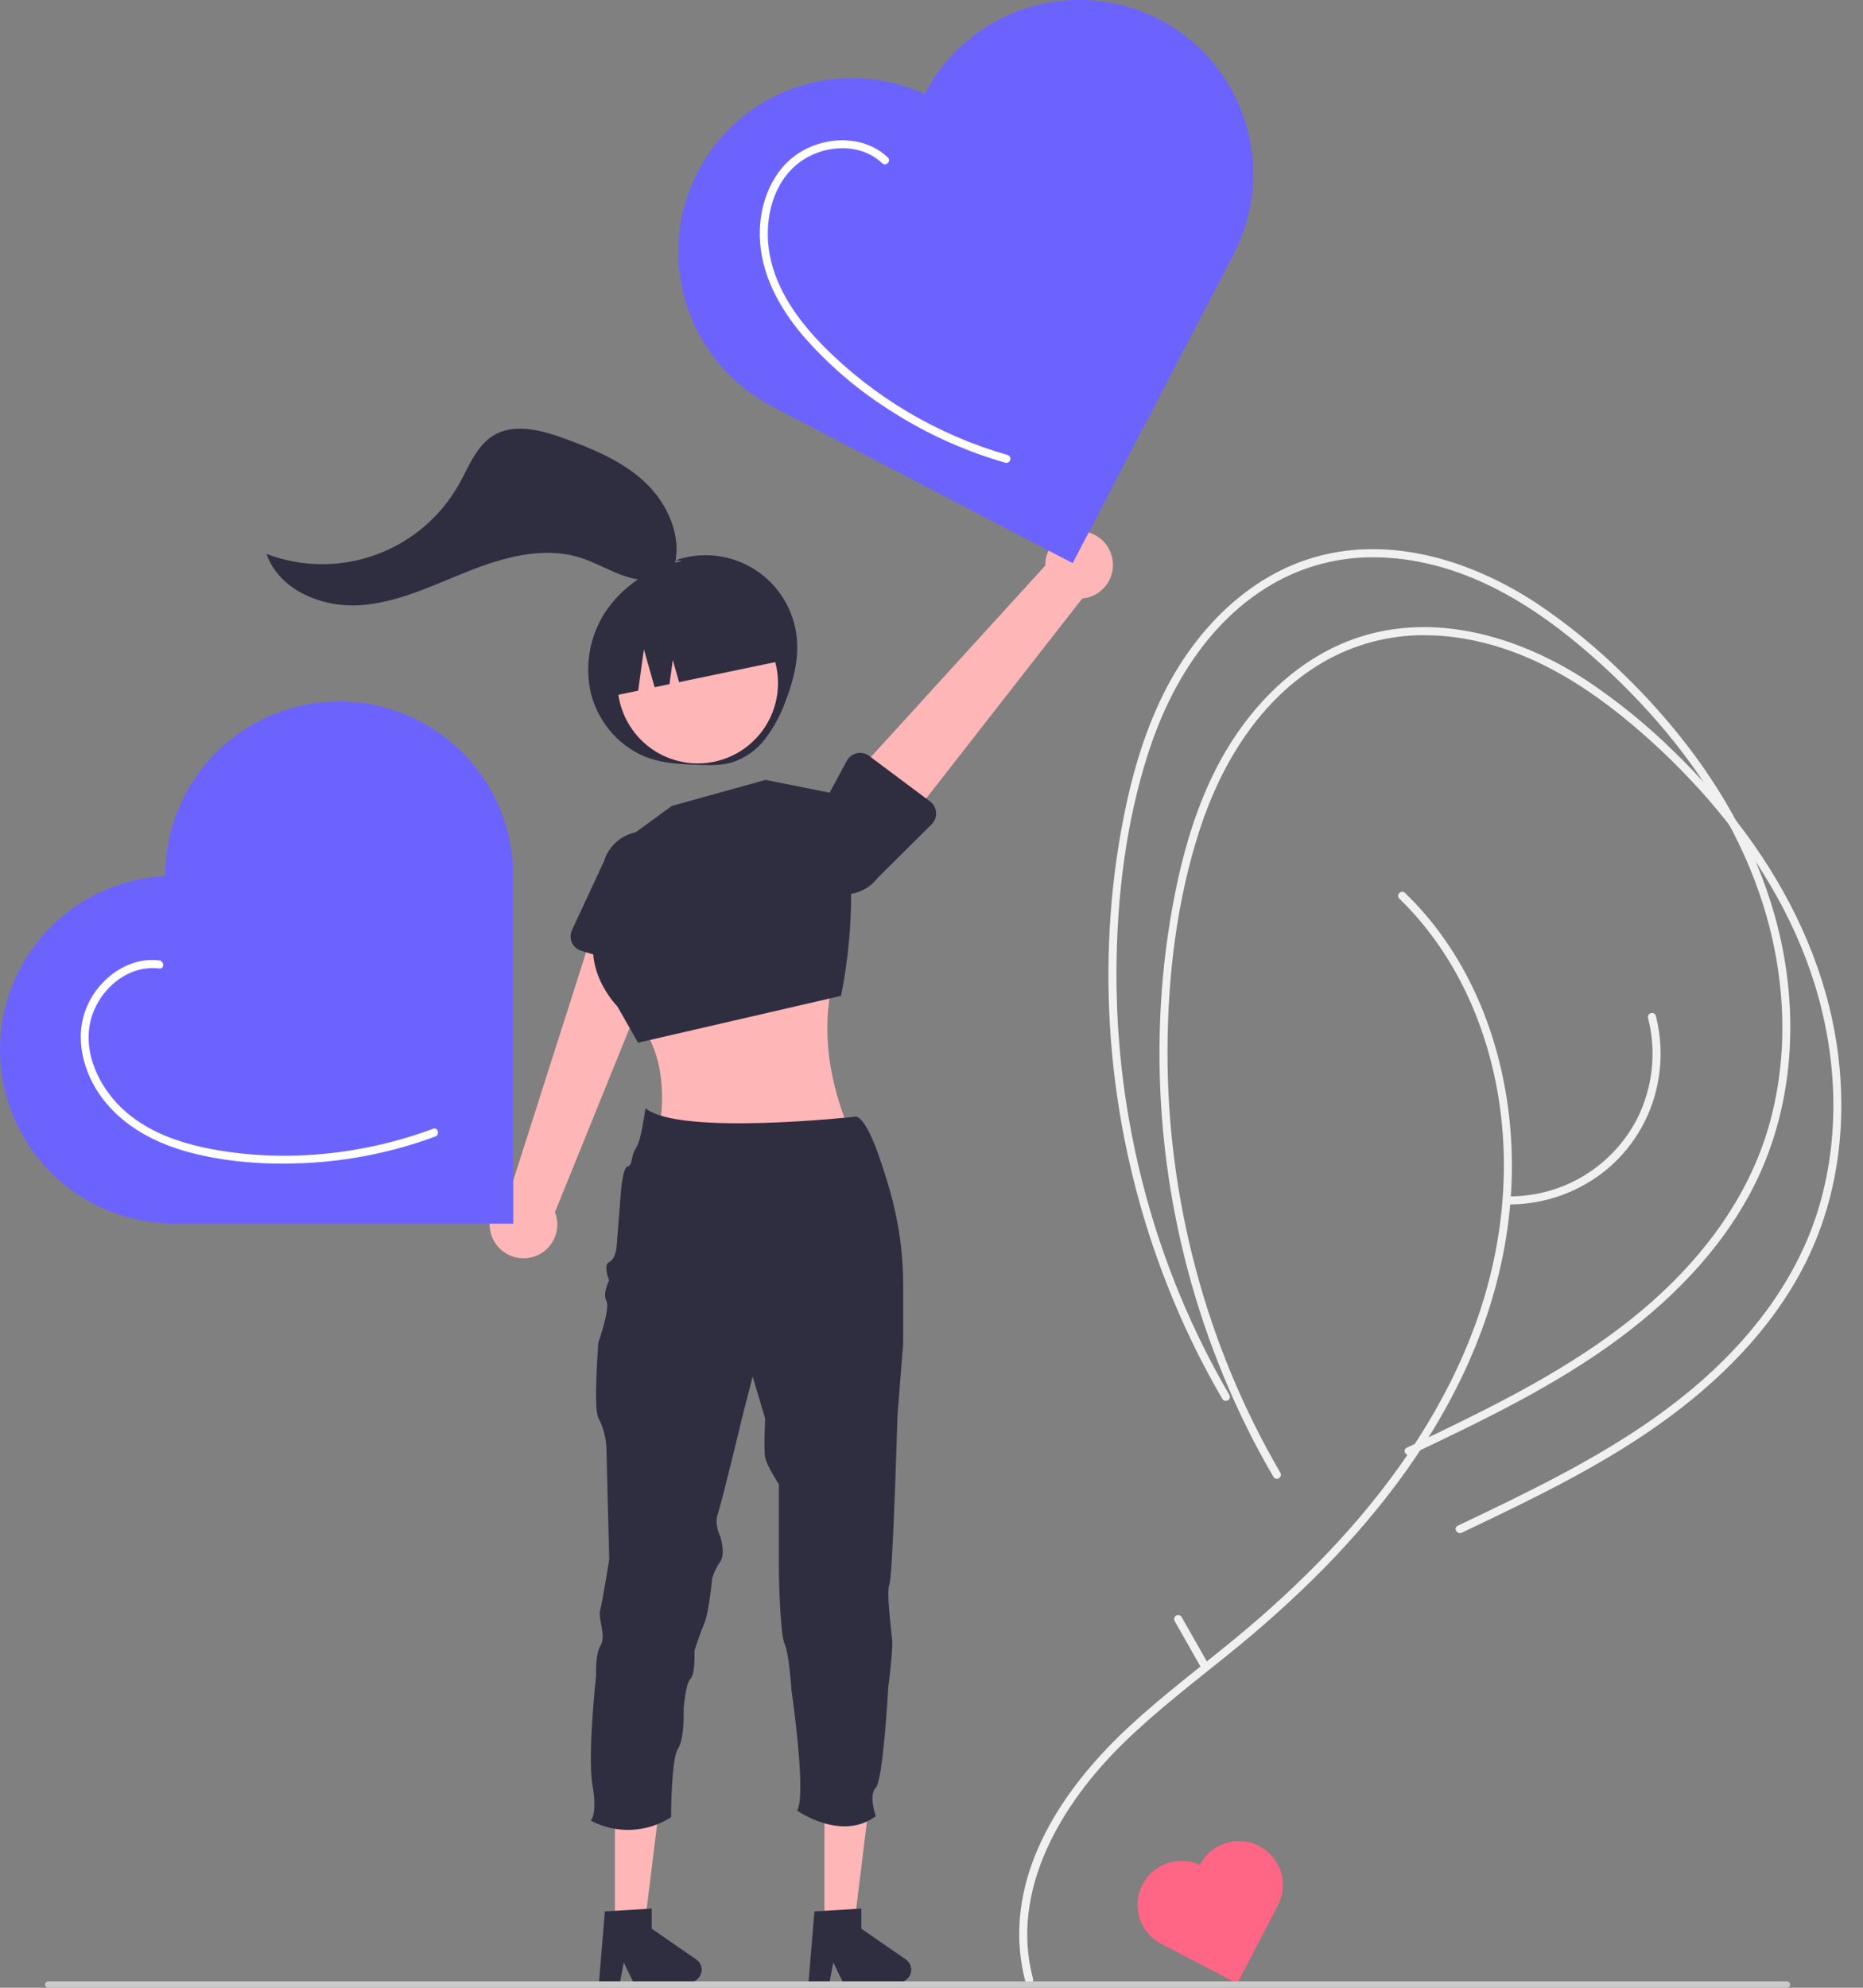 <svg width="75" height="80" viewBox="0 0 75 80" fill="none" xmlns="http://www.w3.org/2000/svg">
<rect x="0" y="0" width="75" height="80" fill="#808080" stroke="none"/>
<g clip-path="url(#clip0_2157_33133)">
<path d="M32.076 25.667C32.02 25.112 31.84 24.577 31.547 24.102C31.255 23.626 30.859 23.223 30.388 22.924C29.918 22.623 29.386 22.434 28.831 22.369C28.277 22.305 27.715 22.367 27.189 22.551L27.456 22.578C26.256 22.818 25.19 23.499 24.468 24.487C24.116 24.981 23.873 25.544 23.757 26.14C23.642 26.736 23.655 27.349 23.797 27.939C24.101 29.111 24.996 30.127 26.141 30.517C26.778 30.734 27.462 30.76 28.134 30.783C28.571 30.798 29.016 30.811 29.436 30.694C29.978 30.526 30.454 30.195 30.799 29.745C31.14 29.297 31.412 28.799 31.604 28.27C31.93 27.442 32.165 26.553 32.076 25.667Z" fill="#2F2E41"/>
<path d="M41.587 79.641C40.636 76.064 42.748 72.578 45.216 70.164C46.532 68.878 47.996 67.759 49.425 66.604C50.795 65.508 52.101 64.333 53.334 63.084C55.715 60.647 57.793 57.861 59.168 54.73C60.476 51.752 61.095 48.509 60.788 45.26C60.498 42.179 59.394 39.148 57.362 36.784C57.109 36.49 56.842 36.207 56.563 35.937C56.413 35.792 56.183 36.021 56.334 36.167C58.602 38.369 59.923 41.355 60.37 44.461C60.83 47.663 60.356 50.928 59.158 53.923C57.882 57.113 55.853 59.959 53.501 62.443C52.316 63.686 51.055 64.855 49.726 65.942C48.307 67.111 46.832 68.216 45.481 69.465C42.991 71.767 40.752 74.935 41.06 78.5C41.096 78.915 41.167 79.325 41.274 79.728C41.287 79.768 41.315 79.802 41.352 79.822C41.389 79.842 41.432 79.847 41.472 79.836C41.513 79.825 41.548 79.798 41.569 79.762C41.59 79.725 41.597 79.682 41.587 79.641V79.641Z" fill="#F0F0F0"/>
<path d="M51.547 59.278C50.048 56.708 48.902 53.948 48.139 51.073C47.374 48.199 46.991 45.236 47.001 42.261C47.012 39.287 47.373 36.238 48.295 33.401C49.17 30.709 50.738 28.142 53.228 26.673C54.497 25.928 55.947 25.545 57.418 25.566C58.973 25.581 60.506 25.99 61.906 26.652C63.278 27.301 64.532 28.176 65.691 29.15C66.796 30.078 67.827 31.091 68.775 32.178C70.653 34.338 72.187 36.838 73.044 39.58C73.937 42.437 74.093 45.562 73.264 48.454C72.468 51.231 70.725 53.599 68.584 55.5C66.27 57.555 63.529 59.049 60.766 60.404C60.074 60.743 59.378 61.075 58.683 61.407C58.494 61.496 58.659 61.776 58.846 61.687C61.761 60.298 64.704 58.897 67.301 56.958C69.594 55.247 71.637 53.099 72.852 50.483C74.138 47.716 74.401 44.57 73.868 41.585C73.347 38.668 72.041 35.937 70.293 33.559C69.424 32.383 68.459 31.281 67.407 30.265C66.328 29.199 65.149 28.239 63.887 27.396C61.301 25.706 58.066 24.685 55.001 25.556C52.276 26.33 50.179 28.513 48.931 30.988C48.232 32.373 47.761 33.862 47.426 35.374C47.1 36.863 46.88 38.374 46.769 39.895C46.324 45.963 47.513 52.04 50.214 57.493C50.542 58.154 50.894 58.803 51.267 59.441C51.289 59.477 51.325 59.502 51.366 59.512C51.407 59.522 51.45 59.516 51.486 59.495C51.523 59.474 51.549 59.439 51.56 59.398C51.572 59.358 51.567 59.315 51.547 59.278Z" fill="#F0F0F0"/>
<path d="M49.492 56.141C47.994 53.571 46.847 50.812 46.084 47.936C45.319 45.062 44.936 42.099 44.946 39.124C44.957 36.15 45.318 33.101 46.24 30.264C47.115 27.572 48.683 25.005 51.173 23.536C52.443 22.791 53.892 22.408 55.364 22.429C56.918 22.444 58.451 22.853 59.852 23.516C61.223 24.165 62.478 25.039 63.636 26.014C64.741 26.942 65.772 27.954 66.72 29.042C68.598 31.201 70.132 33.702 70.989 36.443C71.882 39.3 72.039 42.425 71.21 45.317C70.414 48.095 68.67 50.462 66.529 52.364C64.215 54.419 61.474 55.912 58.711 57.267C58.019 57.607 57.324 57.938 56.628 58.27C56.44 58.36 56.604 58.639 56.792 58.55C59.706 57.161 62.649 55.76 65.247 53.821C67.539 52.11 69.582 49.962 70.797 47.346C72.083 44.579 72.346 41.433 71.814 38.448C71.293 35.531 69.987 32.8 68.239 30.422C67.37 29.246 66.404 28.144 65.352 27.128C64.273 26.063 63.094 25.102 61.832 24.26C59.246 22.569 56.011 21.548 52.946 22.419C50.221 23.193 48.124 25.377 46.876 27.851C46.178 29.236 45.707 30.726 45.372 32.237C45.045 33.726 44.825 35.237 44.714 36.758C44.269 42.826 45.458 48.903 48.159 54.356C48.488 55.017 48.839 55.667 49.212 56.304C49.235 56.34 49.27 56.366 49.311 56.376C49.352 56.386 49.395 56.379 49.431 56.358C49.468 56.337 49.495 56.302 49.506 56.262C49.517 56.221 49.512 56.178 49.492 56.141Z" fill="#F0F0F0"/>
<path d="M19.96 50.062C19.846 49.901 19.768 49.716 19.733 49.522C19.697 49.327 19.705 49.127 19.755 48.936C19.806 48.744 19.897 48.566 20.024 48.414C20.15 48.262 20.308 48.14 20.488 48.055L24.237 36.315L26.849 37.671L22.342 48.785C22.463 49.095 22.467 49.439 22.352 49.752C22.237 50.065 22.012 50.324 21.718 50.481C21.425 50.639 21.084 50.683 20.759 50.606C20.436 50.529 20.151 50.335 19.96 50.062H19.96Z" fill="#FFB6B6"/>
<path d="M23.024 37.938C22.989 37.858 22.97 37.772 22.971 37.685C22.971 37.598 22.991 37.511 23.027 37.432L24.312 34.671C24.438 34.244 24.729 33.884 25.121 33.67C25.513 33.457 25.973 33.407 26.401 33.533C26.829 33.658 27.19 33.948 27.405 34.34C27.619 34.731 27.67 35.191 27.546 35.619L27.116 38.644C27.104 38.73 27.073 38.813 27.026 38.886C26.979 38.96 26.917 39.022 26.844 39.069C26.77 39.116 26.688 39.147 26.601 39.16C26.515 39.172 26.427 39.165 26.343 39.141L23.405 38.27C23.322 38.245 23.244 38.203 23.178 38.145C23.113 38.088 23.06 38.017 23.024 37.938Z" fill="#2F2E41"/>
<path d="M33.858 38.403C32.965 40.74 33.193 43.191 34.292 45.731H26.506C26.819 43.924 26.692 42.244 25.533 40.865L33.858 38.403Z" fill="#FFB6B6"/>
<path d="M24.746 34.11L27.05 32.434L30.82 31.387L33.962 32.015L34.147 33.751C34.372 35.863 34.274 37.997 33.858 40.08L25.688 41.965L24.85 40.499C24.85 40.499 22.965 38.614 24.431 36.519L24.746 34.11Z" fill="#2F2E41"/>
<path d="M44.759 22.387C44.81 22.578 44.819 22.779 44.785 22.973C44.751 23.168 44.674 23.353 44.561 23.515C44.447 23.677 44.3 23.812 44.128 23.911C43.957 24.01 43.766 24.07 43.569 24.087L35.984 33.802L34.004 31.625L42.082 22.76C42.076 22.427 42.191 22.103 42.407 21.85C42.623 21.596 42.925 21.431 43.255 21.385C43.585 21.339 43.92 21.416 44.197 21.601C44.474 21.785 44.674 22.065 44.759 22.387Z" fill="#FFB6B6"/>
<path d="M37.685 32.7C37.691 32.787 37.678 32.874 37.648 32.956C37.617 33.037 37.569 33.111 37.507 33.173L35.346 35.318C35.078 35.675 34.681 35.912 34.239 35.977C33.798 36.041 33.349 35.928 32.991 35.662C32.633 35.396 32.395 34.999 32.329 34.558C32.263 34.116 32.375 33.667 32.64 33.308L34.091 30.619C34.132 30.543 34.19 30.476 34.259 30.423C34.329 30.371 34.409 30.334 34.494 30.315C34.579 30.296 34.667 30.296 34.753 30.314C34.838 30.333 34.918 30.369 34.988 30.422L37.443 32.256C37.513 32.308 37.57 32.375 37.612 32.452C37.654 32.528 37.679 32.613 37.685 32.7Z" fill="#2F2E41"/>
<path d="M24.756 77.515H25.949L26.517 72.913H24.756L24.756 77.515Z" fill="#FFB6B6"/>
<path d="M24.351 76.927L26.237 76.814V77.623L28.03 78.861C28.119 78.922 28.186 79.01 28.221 79.112C28.256 79.213 28.257 79.324 28.225 79.427C28.193 79.529 28.129 79.619 28.043 79.683C27.956 79.747 27.851 79.781 27.743 79.781H25.498L25.111 78.982L24.96 79.781H24.113L24.351 76.927Z" fill="#2F2E41"/>
<path d="M33.19 77.515H34.383L34.95 72.913H33.19L33.19 77.515Z" fill="#FFB6B6"/>
<path d="M32.787 76.927L34.673 76.814V77.623L36.466 78.861C36.554 78.922 36.621 79.01 36.656 79.112C36.691 79.213 36.693 79.324 36.661 79.427C36.629 79.529 36.565 79.619 36.478 79.683C36.391 79.747 36.287 79.781 36.179 79.781H33.934L33.547 78.982L33.395 79.781H32.549L32.787 76.927Z" fill="#2F2E41"/>
<path d="M36.36 51.732V54.078L36.131 56.945C36.131 56.945 36.059 59.448 35.971 61.423C35.918 62.623 35.858 63.628 35.806 63.758C35.743 63.916 35.758 64.35 35.795 64.805C35.838 65.332 35.909 65.888 35.921 66.074C35.944 66.421 35.76 67.912 35.76 67.912C35.76 67.912 35.555 71.651 35.256 71.95C34.958 72.248 35.256 73.097 35.256 73.097C33.857 74.129 32.09 72.868 32.09 72.868C32.48 72.246 31.861 68.002 31.861 68.002C31.861 68.002 31.77 66.553 31.586 66.163C31.402 65.774 31.356 63.342 31.356 63.342V59.74C31.356 59.74 30.873 59.003 30.805 58.659C30.737 58.315 30.805 57.1 30.805 57.1L30.301 55.402L29.956 56.732C29.956 56.732 29.063 60.449 28.902 60.907C28.741 61.366 28.993 61.825 28.993 61.825C28.993 61.825 29.223 62.532 28.993 62.857C28.85 63.06 28.74 63.285 28.669 63.523C28.669 63.523 28.551 64.877 28.344 65.361C28.138 65.846 27.955 66.442 27.955 66.442C27.955 66.442 28.003 67.357 27.797 67.564C27.59 67.77 27.522 68.803 27.522 68.803C27.522 68.803 27.568 69.972 27.292 70.385C27.016 70.798 27.016 73.138 27.016 73.138C26.538 73.445 25.987 73.62 25.419 73.644C24.852 73.668 24.288 73.541 23.785 73.276C23.785 73.276 24.058 73.02 23.851 71.831C23.645 70.641 23.999 67.403 23.999 67.403C23.999 67.403 23.954 66.581 24.183 66.213C24.412 65.846 24.067 65.135 24.159 64.814C24.251 64.493 24.527 62.749 24.527 62.749C24.527 62.749 24.412 58.459 24.412 58.23C24.385 57.822 24.275 57.423 24.088 57.06C23.881 56.693 24.088 54.032 24.088 54.032C24.088 54.032 24.575 52.656 24.412 52.358C24.25 52.059 24.52 51.532 24.52 51.532C24.52 51.532 24.268 50.912 24.52 50.797C24.772 50.683 24.819 50.224 24.819 50.224L24.994 47.999C24.994 47.999 25.06 46.989 25.27 46.944C25.48 46.898 25.388 46.509 25.594 46.233C25.695 46.047 25.764 45.845 25.8 45.636C25.829 45.509 25.856 45.376 25.879 45.248C25.944 44.902 25.984 44.603 25.984 44.603C27.337 45.728 34.456 44.94 34.464 44.94C34.916 45.038 35.453 46.607 35.841 47.975C36.186 49.197 36.361 50.462 36.36 51.732Z" fill="#2F2E41"/>
<path d="M31.181 28.434C31.7 26.727 30.737 24.923 29.03 24.404C27.323 23.885 25.519 24.848 25 26.555C24.481 28.262 25.444 30.066 27.151 30.585C28.858 31.104 30.662 30.141 31.181 28.434Z" fill="#FFB6B6"/>
<path d="M24.441 28.057L25.692 27.796L25.922 26.136L26.354 27.659L26.952 27.534L27.086 26.566L27.338 27.454L31.78 26.529C31.689 26.09 31.511 25.672 31.259 25.301C31.006 24.93 30.683 24.613 30.307 24.366C29.931 24.12 29.511 23.95 29.07 23.867C28.629 23.783 28.175 23.787 27.736 23.878L27.092 24.012C26.204 24.197 25.426 24.727 24.929 25.485C24.432 26.244 24.256 27.169 24.441 28.057Z" fill="#2F2E41"/>
<path d="M37.236 3.768L37.228 3.784C35.597 3.032 33.739 2.937 32.039 3.518C30.34 4.099 28.929 5.311 28.099 6.904C27.268 8.497 27.083 10.348 27.58 12.074C28.078 13.8 29.22 15.268 30.77 16.175L30.762 16.191L43.184 22.665L49.659 10.242C50.085 9.427 50.346 8.535 50.427 7.618C50.509 6.701 50.408 5.778 50.133 4.9C49.857 4.022 49.41 3.206 48.819 2.501C48.228 1.796 47.504 1.213 46.688 0.788C45.872 0.363 44.98 0.102 44.063 0.022C43.146 -0.059 42.222 0.043 41.344 0.319C40.467 0.596 39.652 1.043 38.947 1.635C38.242 2.227 37.661 2.952 37.236 3.768Z" fill="#6C63FF"/>
<path d="M48.305 75.051L48.303 75.055C47.89 74.865 47.421 74.841 46.991 74.988C46.562 75.135 46.205 75.441 45.995 75.844C45.785 76.247 45.738 76.714 45.864 77.151C45.99 77.587 46.279 77.958 46.67 78.187L46.668 78.191L49.808 79.828L51.444 76.688C51.552 76.482 51.618 76.256 51.639 76.025C51.659 75.793 51.634 75.559 51.564 75.337C51.495 75.115 51.382 74.909 51.232 74.731C51.083 74.553 50.9 74.406 50.694 74.298C50.487 74.191 50.262 74.125 50.03 74.104C49.798 74.084 49.565 74.11 49.343 74.18C49.121 74.25 48.915 74.363 48.737 74.512C48.559 74.662 48.412 74.845 48.305 75.051Z" fill="#FF6584"/>
<path d="M6.654 35.241V35.259C4.86 35.347 3.168 36.121 1.93 37.422C0.691 38.722 -8.34007e-07 40.449 0 42.245C8.34009e-07 44.042 0.691 45.769 1.93 47.069C3.168 48.37 4.86 49.144 6.654 49.232V49.25L20.662 49.25L20.662 35.241C20.663 34.321 20.483 33.41 20.131 32.559C19.779 31.708 19.264 30.935 18.613 30.284C17.963 29.633 17.19 29.117 16.34 28.764C15.49 28.412 14.578 28.23 13.658 28.23C12.738 28.23 11.826 28.412 10.976 28.764C10.126 29.117 9.353 29.633 8.703 30.284C8.053 30.935 7.537 31.708 7.185 32.559C6.834 33.41 6.653 34.321 6.654 35.241V35.241Z" fill="#6C63FF"/>
<path d="M71.939 80H1.943C1.909 80 1.876 79.986 1.852 79.962C1.828 79.938 1.814 79.905 1.814 79.871C1.814 79.837 1.828 79.804 1.852 79.78C1.876 79.756 1.909 79.742 1.943 79.742H71.939C71.973 79.742 72.005 79.756 72.029 79.78C72.054 79.804 72.067 79.837 72.067 79.871C72.067 79.905 72.054 79.938 72.029 79.962C72.005 79.986 71.973 80 71.939 80Z" fill="#CACACA"/>
<path d="M60.793 48.475C62.224 48.466 63.608 47.961 64.708 47.046C65.828 46.104 66.565 44.785 66.78 43.338C66.907 42.52 66.866 41.684 66.66 40.882C66.648 40.842 66.62 40.809 66.583 40.788C66.546 40.768 66.503 40.763 66.462 40.774C66.422 40.786 66.387 40.812 66.366 40.848C66.344 40.885 66.338 40.928 66.347 40.969C66.694 42.33 66.538 43.772 65.907 45.027C65.422 45.966 64.689 46.754 63.787 47.305C62.886 47.855 61.85 48.148 60.793 48.15C60.751 48.152 60.712 48.169 60.682 48.2C60.653 48.23 60.637 48.27 60.637 48.312C60.637 48.355 60.653 48.395 60.682 48.425C60.712 48.456 60.751 48.473 60.793 48.475V48.475Z" fill="#F0F0F0"/>
<path d="M35.744 6.339C34.821 5.463 33.364 5.465 32.298 6.075C31.102 6.76 30.559 8.174 30.587 9.502C30.618 10.997 31.349 12.35 32.292 13.471C33.298 14.636 34.468 15.647 35.766 16.474C37.06 17.317 38.461 17.984 39.931 18.459C40.112 18.517 40.294 18.572 40.477 18.624C40.517 18.634 40.561 18.628 40.597 18.606C40.633 18.585 40.66 18.55 40.671 18.51C40.682 18.469 40.677 18.426 40.657 18.389C40.637 18.352 40.603 18.324 40.563 18.312C37.74 17.505 35.173 15.982 33.112 13.891C32.131 12.886 31.259 11.678 30.991 10.273C30.754 9.032 31.016 7.59 31.978 6.706C32.914 5.846 34.55 5.653 35.515 6.569C35.666 6.712 35.896 6.483 35.744 6.339V6.339Z" fill="white"/>
<path d="M6.414 38.654C5.167 38.498 3.996 39.375 3.511 40.483C2.966 41.725 3.333 43.157 4.123 44.207C4.993 45.363 6.311 46.037 7.688 46.395C9.167 46.779 10.736 46.882 12.258 46.811C14.057 46.728 15.833 46.367 17.522 45.741C17.716 45.669 17.632 45.356 17.436 45.429C14.624 46.472 11.494 46.802 8.538 46.251C7.216 46.004 5.87 45.534 4.885 44.584C3.993 43.722 3.362 42.417 3.63 41.157C3.897 39.905 5.087 38.813 6.414 38.978C6.621 39.004 6.619 38.679 6.414 38.654Z" fill="white"/>
<path d="M27.156 22.763C27.458 21.558 26.874 20.265 25.969 19.413C25.065 18.561 23.885 18.071 22.717 17.647C21.785 17.308 20.695 17.014 19.852 17.535C19.174 17.954 18.88 18.767 18.493 19.462C17.755 20.788 16.565 21.804 15.139 22.324C13.714 22.844 12.149 22.834 10.73 22.295C11.23 23.746 12.953 24.456 14.484 24.358C16.016 24.259 17.431 23.554 18.858 22.988C20.285 22.422 21.872 21.985 23.339 22.438C23.958 22.629 24.521 22.971 25.134 23.181C25.747 23.391 26.464 23.453 27.01 23.105" fill="#2F2E41"/>
<path d="M48.611 66.914L47.567 65.076C47.545 65.04 47.509 65.015 47.468 65.005C47.428 64.995 47.384 65.001 47.348 65.022C47.312 65.043 47.285 65.078 47.274 65.118C47.262 65.159 47.267 65.202 47.287 65.239L48.331 67.077C48.354 67.113 48.389 67.138 48.43 67.148C48.471 67.158 48.514 67.152 48.55 67.131C48.587 67.11 48.613 67.075 48.625 67.035C48.636 66.994 48.631 66.951 48.611 66.914Z" fill="#F0F0F0"/>
</g>
<defs>
<clipPath id="clip0_2157_33133">
<rect width="74.128" height="80" fill="white"/>
</clipPath>
</defs>
</svg>

